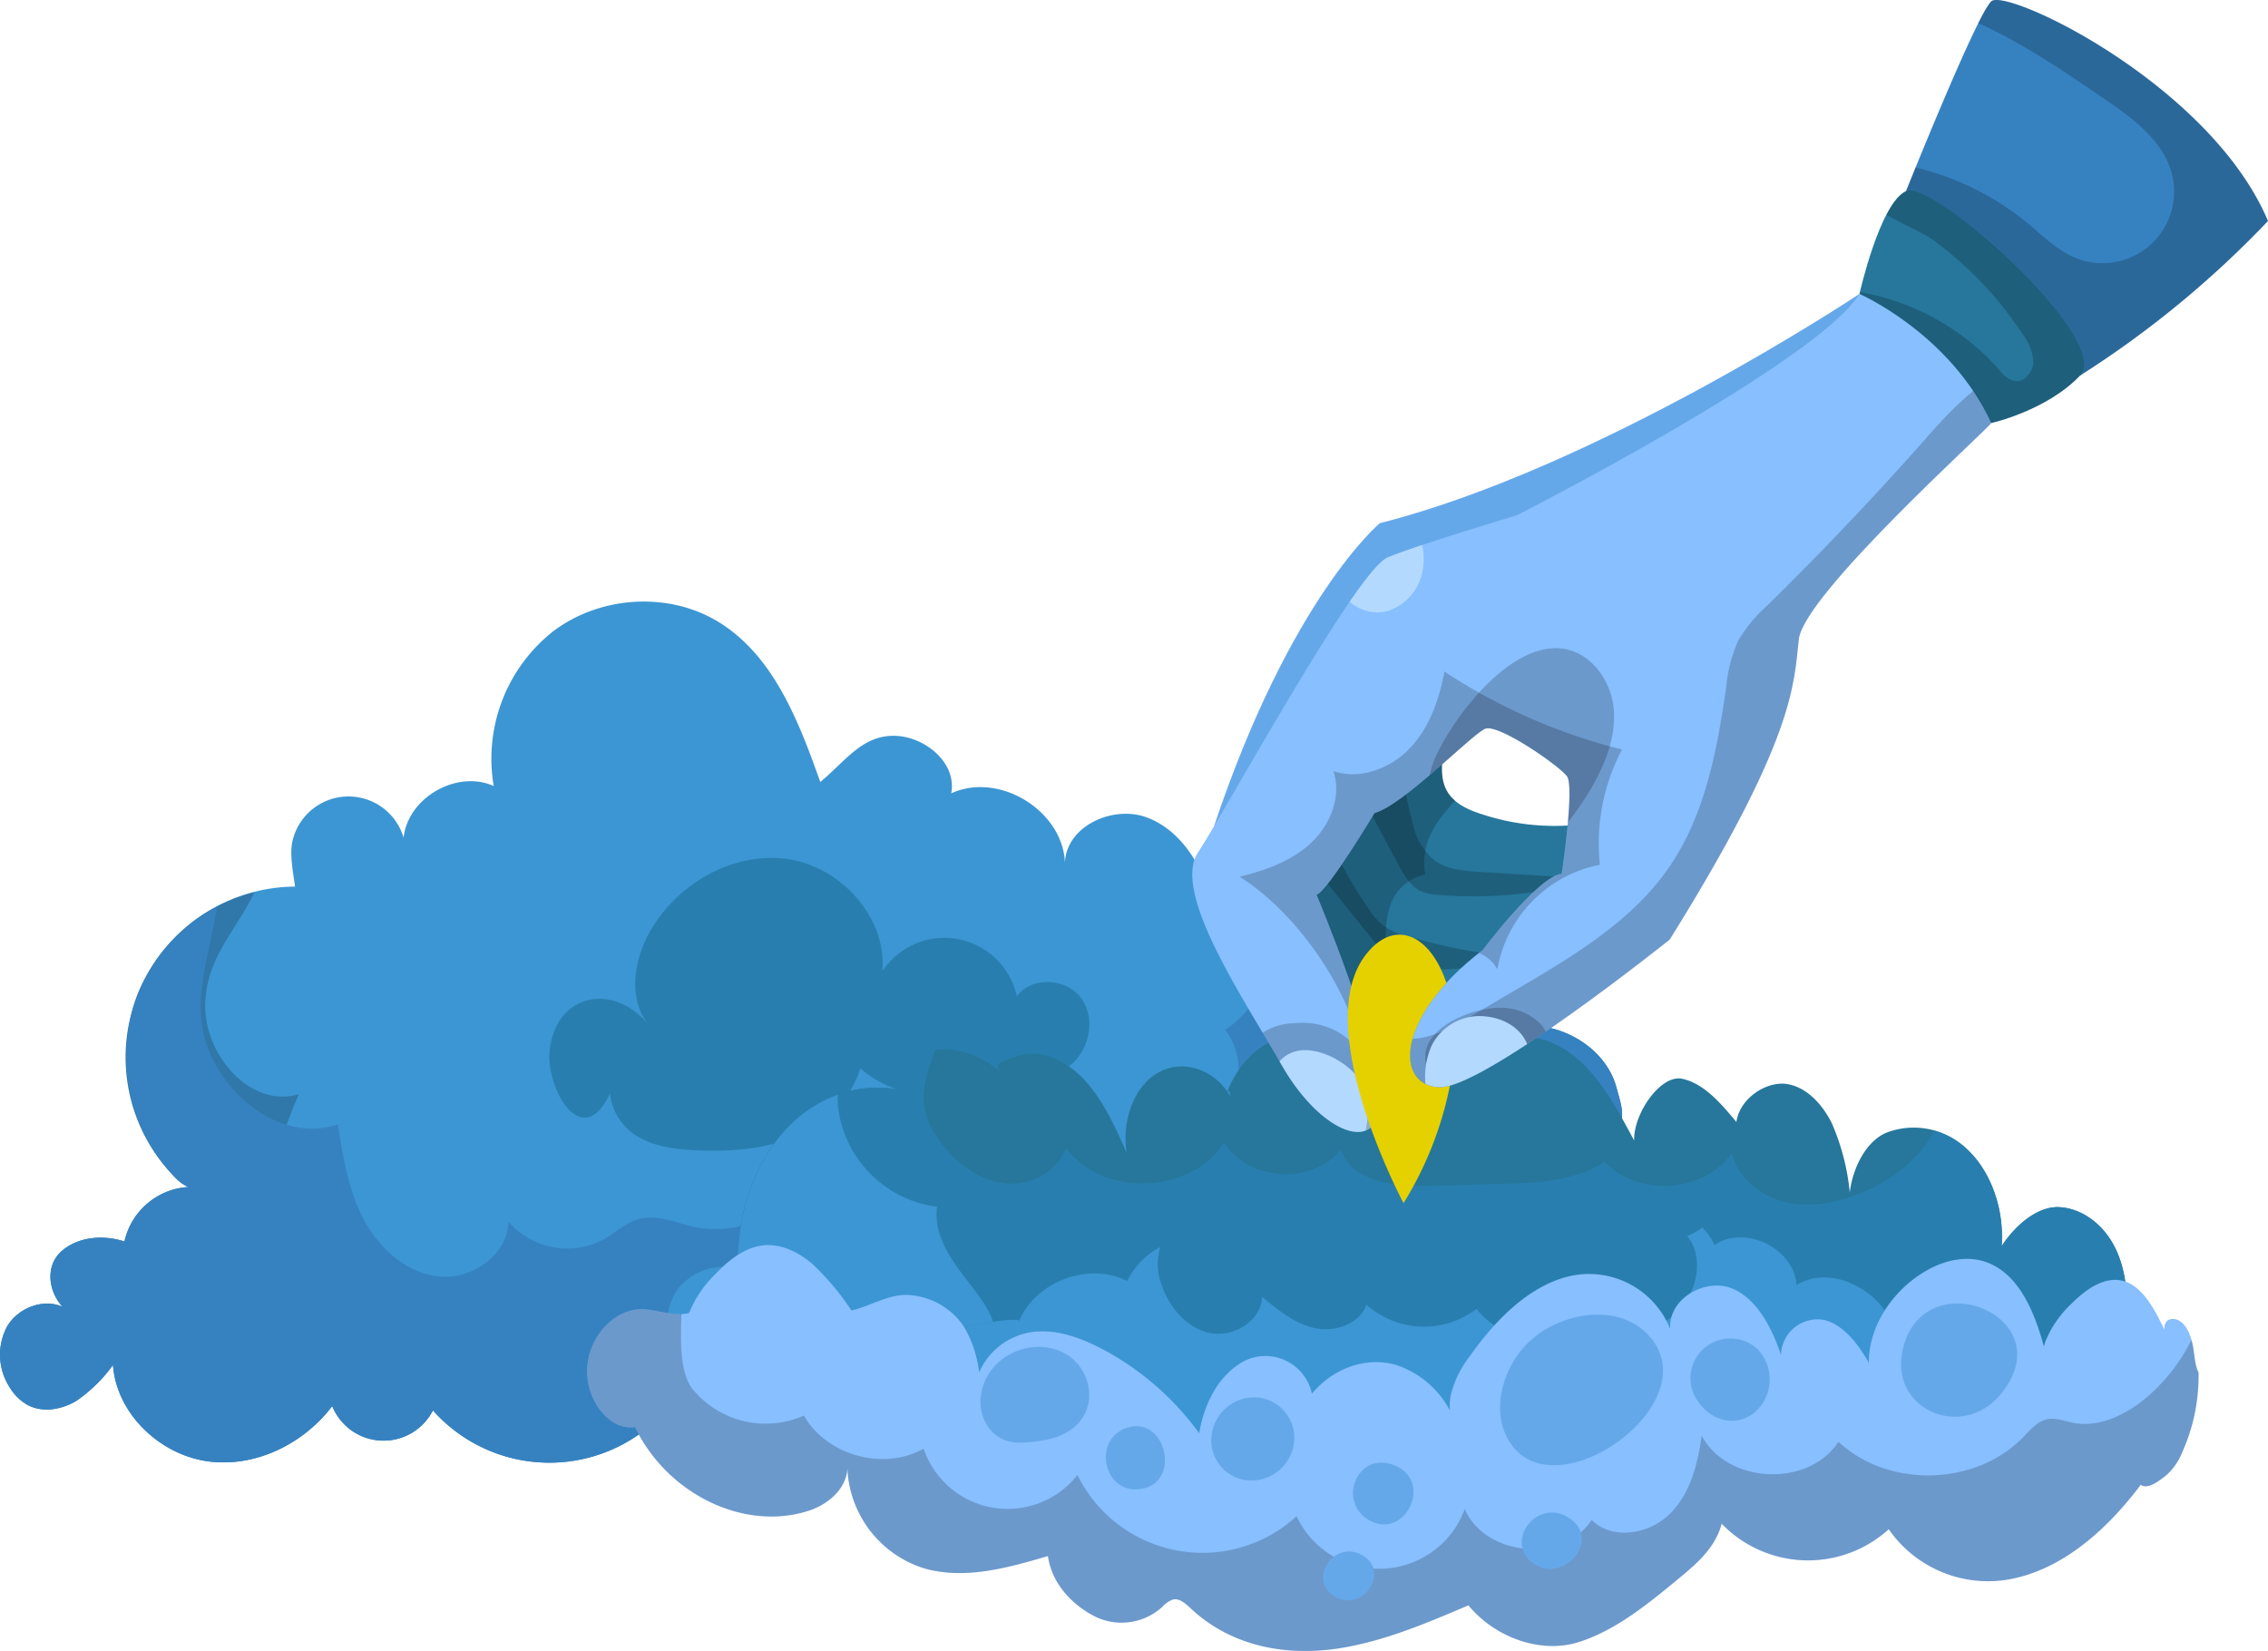 <svg id="Group_75" data-name="Group 75" xmlns="http://www.w3.org/2000/svg" xmlns:xlink="http://www.w3.org/1999/xlink" width="364" height="264.984" viewBox="0 0 364 264.984">
  <defs>
    <clipPath id="clip-path">
      <rect id="Rectangle_20" data-name="Rectangle 20" width="364" height="264.984" fill="none"/>
    </clipPath>
    <clipPath id="clip-path-3">
      <rect id="Rectangle_7" data-name="Rectangle 7" width="119.385" height="91.548" fill="none"/>
    </clipPath>
    <clipPath id="clip-path-4">
      <rect id="Rectangle_8" data-name="Rectangle 8" width="76.341" height="61.439" fill="none"/>
    </clipPath>
    <clipPath id="clip-path-5">
      <rect id="Rectangle_9" data-name="Rectangle 9" width="258.635" height="54.86" fill="none"/>
    </clipPath>
    <clipPath id="clip-path-6">
      <rect id="Rectangle_10" data-name="Rectangle 10" width="58.092" height="60.284" fill="none"/>
    </clipPath>
    <clipPath id="clip-path-7">
      <rect id="Rectangle_11" data-name="Rectangle 11" width="25.495" height="48.104" fill="none"/>
    </clipPath>
    <clipPath id="clip-path-8">
      <rect id="Rectangle_12" data-name="Rectangle 12" width="41.33" height="34.75" fill="none"/>
    </clipPath>
    <clipPath id="clip-path-9">
      <rect id="Rectangle_13" data-name="Rectangle 13" width="18.669" height="17.482" fill="none"/>
    </clipPath>
    <clipPath id="clip-path-10">
      <rect id="Rectangle_14" data-name="Rectangle 14" width="19.358" height="12.63" fill="none"/>
    </clipPath>
    <clipPath id="clip-path-11">
      <rect id="Rectangle_15" data-name="Rectangle 15" width="61.379" height="73.653" fill="none"/>
    </clipPath>
    <clipPath id="clip-path-12">
      <rect id="Rectangle_16" data-name="Rectangle 16" width="93.262" height="113.471" fill="none"/>
    </clipPath>
    <clipPath id="clip-path-13">
      <rect id="Rectangle_17" data-name="Rectangle 17" width="36.048" height="37.331" fill="none"/>
    </clipPath>
    <clipPath id="clip-path-14">
      <rect id="Rectangle_18" data-name="Rectangle 18" width="29.603" height="27.956" fill="none"/>
    </clipPath>
  </defs>
  <g id="Group_74" data-name="Group 74" clip-path="url(#clip-path)">
    <g id="Group_73" data-name="Group 73">
      <g id="Group_72" data-name="Group 72" clip-path="url(#clip-path)">
        <path id="Path_44" data-name="Path 44" d="M259.422,155.232c-1.376-5.075-6.212-8.759-11.389-9.677s-10.559.6-15.11,3.233a3.1,3.1,0,0,0-.489.361c2.058-10.164-.832-21.625-8.97-27.981-8.684-6.784-23.313-5.392-28.927,4.089-1.631-5.621-4.958-11.26-10.436-13.325s-12.978,1.383-13.181,7.233c-.377-8.4-10.625-14.633-18.256-11.113.962-4.943-4.372-9.316-9.408-9.24s-7.709,4.225-11.609,7.413c-3.466-9.792-7.529-20.34-16.407-25.732-8-4.858-18.92-4.124-26.4,1.5a26.034,26.034,0,0,0-9.6,24.886c-5.906-2.665-13.782,1.853-14.461,8.3a9.22,9.22,0,0,0-17.853.606c-.466,2.119.136,5.08.431,7.229a27.4,27.4,0,0,0-19.125,46.812,6.261,6.261,0,0,0,2.008,1.412,11.2,11.2,0,0,0-10.261,8.744c-3.356-1.086-7.335-.8-10.018,1.491s-2.293,6.376.076,8.988c-3.148-1.386-7.139.2-8.89,3.162a9.618,9.618,0,0,0,.436,9.8,7.844,7.844,0,0,0,2.859,2.8c2.424,1.29,5.5.742,7.844-.684a23.955,23.955,0,0,0,5.851-5.739c.579,7.841,7.544,14.457,15.339,15.479,7.536.99,15.263-2.817,19.848-8.887a8.887,8.887,0,0,0,16.161.694,25.014,25.014,0,0,0,41.237-5.776c7.249-15.073,31.049-17.526,47.734-18.682s33.555-.152,50.058-2.865c15.9-2.612,31.01-8.6,45.982-14.548a12.594,12.594,0,0,0,4.682-2.7c1.973-2.084,1-4.5.247-7.275" transform="translate(0 19.287)" fill="#3c96d3"/>
        <g id="Group_38" data-name="Group 38" transform="translate(0 143.196)" opacity="0.2" style="mix-blend-mode: overlay;isolation: isolate">
          <g id="Group_37" data-name="Group 37">
            <g id="Group_36" data-name="Group 36" clip-path="url(#clip-path-3)">
              <path id="Path_45" data-name="Path 45" d="M110.718,191.982a23.366,23.366,0,0,1,8.666-9.432c-.322-.135-.65-.256-.967-.4a16.652,16.652,0,0,1-17.352,5.111c-1.866-.586-3.706-1.521-5.657-1.387s-3.96,1.991-3.31,3.836a14.906,14.906,0,0,1-15.966-7.773c-1.608,3.568-7.187,4.409-9.777,1.476-1.593-1.8-2.078-4.564-4.11-5.856-1.918-1.218-4.406-.635-6.674-.771-6.037-.364-10.59-6.269-11.368-12.265s1.347-11.969,3.774-17.507c-7.838,2.361-15.368-6.471-15.032-14.648.307-7.455,4.95-11.591,7.91-17.771A27.325,27.325,0,0,0,28.227,160.5a6.255,6.255,0,0,0,2.009,1.411,11.207,11.207,0,0,0-10.262,8.744c-3.356-1.086-7.335-.8-10.019,1.491s-2.293,6.376.077,8.988c-3.149-1.386-7.14.2-8.89,3.162a9.621,9.621,0,0,0,.436,9.8,7.85,7.85,0,0,0,2.858,2.8c2.426,1.29,5.5.742,7.844-.684a23.929,23.929,0,0,0,5.851-5.738c.581,7.84,7.545,14.456,15.339,15.479,7.538.988,15.264-2.818,19.849-8.889a8.888,8.888,0,0,0,16.161.694,25.014,25.014,0,0,0,41.237-5.776" transform="translate(0 -114.592)"/>
            </g>
          </g>
        </g>
        <g id="Group_41" data-name="Group 41" transform="translate(183.996 139.601)" opacity="0.2" style="mix-blend-mode: overlay;isolation: isolate">
          <g id="Group_40" data-name="Group 40">
            <g id="Group_39" data-name="Group 39" clip-path="url(#clip-path-4)">
              <path id="Path_46" data-name="Path 46" d="M222.42,153.907c1.973-2.084,1-4.5.247-7.275-1.375-5.075-6.212-8.759-11.389-9.677s-10.559.6-15.109,3.233a3.042,3.042,0,0,0-.489.361c2.058-10.164-.832-21.625-8.971-27.981-.392-.307-.811-.579-1.228-.854,1.583,6.456-1.546,14.282-7.915,16.711,5.193,6.214,8.155,14.875,5.636,22.573s-11.694,13.193-19.142,10.011a39.95,39.95,0,0,1-16.82,12.145,183.109,183.109,0,0,0,24.515-2c15.9-2.612,31.01-8.6,45.982-14.548a12.584,12.584,0,0,0,4.682-2.7" transform="translate(-147.242 -111.715)"/>
            </g>
          </g>
        </g>
        <path id="Path_47" data-name="Path 47" d="M248.032,137.628c-5.177-.918-10.559.6-15.109,3.233a3.043,3.043,0,0,0-.489.361c2.058-10.164-.832-21.625-8.971-27.981a21.577,21.577,0,0,0-21.188-2.54c4.987,8.784,2.95,21.666-5.664,27.4,3.975,4.9,2.077,12.655-2.441,17.056s-10.864,6.264-16.957,7.891c-15.976,4.264-33.9,7.74-48.318-.355a17.1,17.1,0,0,1-17.378,7.045c-2.943-.634-5.908-2.069-8.827-1.333-2.184.551-3.881,2.224-5.846,3.329A12.448,12.448,0,0,1,81.6,168.845c-.07,5.293-5.769,9.32-11.04,8.825s-9.7-4.479-12.176-9.158-3.335-10.018-4.16-15.248c-8.916,3.033-18.655-4.55-21.306-13.587-2.092-7.13.966-14.5,1.873-21.281a27.779,27.779,0,0,0-12.6,13.719,28.078,28.078,0,0,0,6.031,29.776,6.266,6.266,0,0,0,2.009,1.412,11.2,11.2,0,0,0-10.261,8.744c-3.356-1.086-7.336-.8-10.018,1.491s-2.294,6.376.075,8.988c-3.148-1.386-7.139.2-8.89,3.162a9.621,9.621,0,0,0,.436,9.8,7.844,7.844,0,0,0,2.859,2.8c2.424,1.29,5.5.742,7.844-.684a23.955,23.955,0,0,0,5.851-5.74c.58,7.841,7.544,14.457,15.339,15.479,7.536.99,15.264-2.817,19.848-8.887a8.888,8.888,0,0,0,16.161.694,25.014,25.014,0,0,0,41.237-5.776c7.25-15.073,31.049-17.526,47.734-18.682s33.555-.152,50.058-2.865c15.9-2.612,31.01-8.6,45.982-14.548a12.584,12.584,0,0,0,4.682-2.7c1.973-2.084,1-4.5.247-7.275-1.375-5.075-6.212-8.759-11.389-9.677" transform="translate(0 27.213)" fill="#3682c1"/>
        <path id="Path_48" data-name="Path 48" d="M86.491,136.991c-3.446-4.277-2.346-10.747.486-15.454,4.457-7.415,13.243-12.379,21.807-11.157s15.94,9.345,15.234,17.967a11.916,11.916,0,0,1,21.57,4.056c2.341-3.242,7.92-2.95,10.3.26s1.433,8.2-1.649,10.743-7.73,2.707-11.293.895a17.444,17.444,0,0,1-22.492-.336c-1.482,5.078-5.789,9-10.678,11.022s-10.312,2.369-15.6,2.138c-3.1-.135-6.294-.489-9.027-1.973a9.239,9.239,0,0,1-4.865-7.129c-4.532,9.582-10.268-.993-9.693-6.78.937-9.428,10.374-11.107,15.9-4.251" transform="translate(17.611 27.506)" fill="#287faf"/>
        <path id="Path_49" data-name="Path 49" d="M319.1,187.279c.96-6.673,1.807-14.063-1.122-19.761-1.884-3.664-5.255-6.089-8.775-6.312s-7.119,2.862-9.335,6.267c.434-5.721-1.575-11.616-5.18-15.214a12.329,12.329,0,0,0-13.147-3.072c-3.275,1.262-5.5,5.433-6.047,9.612a36.6,36.6,0,0,0-2.855-11.012c-1.625-3.314-4.327-6.023-7.459-6.374s-7.322,2.291-7.88,6.118c-2.505-3.019-5.23-6.182-8.686-6.93s-7.856,5.582-7.72,9.916c-2.1-3.935-4.226-7.914-7.044-11.088s-6.446-5.51-10.272-5.482c-3.059.021-6.923,1.533-7.223,5.293-2.965-3.633-6.144-7.416-10.216-8.614s-8.975,2.427-9.714,7.528a11.547,11.547,0,0,0-11.292-4.461c-4.061.865-7.721,4.289-9.5,8.887.932.064-.02,1.837.457.841-2.485-4.314-7.539-6.016-11.485-3.87s-6.014,7.789-5.148,12.983c-1.884-4.31-3.893-8.669-6.9-11.863s-7.232-5.055-11.033-3.578c-1.541.6-3.553.92-2.452,2.364a14.108,14.108,0,0,0-7.716-3.525,7.6,7.6,0,0,0-5.456,1.216,5.772,5.772,0,0,0-2.657,5.28,19.267,19.267,0,0,0-17.237,5.035c-4.872,4.5-8.136,11.575-8.784,19.027-.189,2.171-.747,5.866.841,4.9-3.643-1.215-7.951-.581-10.569,2.805s-2.535,9.8.73,12.124Z" transform="translate(21.379 32.549)" fill="#26779b"/>
        <path id="Path_50" data-name="Path 50" d="M317.98,166.4c-1.884-3.665-5.256-6.089-8.775-6.312s-7.119,2.862-9.335,6.267c.434-5.721-1.575-11.618-5.18-15.214a13.141,13.141,0,0,0-5.657-3.341c-.072.142-.126.295-.2.436-2.473,4.522-6.917,7.719-11.7,9.642-3.786,1.522-8,2.333-11.97,1.4s-7.625-3.881-8.592-7.848c-4.5,6.356-15.06,7.069-20.38,1.377-4.876,3.133-11,3.388-16.79,3.546l-11.583.319c-5.448.149-12.35-.67-13.987-5.868-4.527,5.778-14.908,5.168-18.727-1.1-5.387,8.371-19.483,8.854-25.428.868-1.271,3.941-5.847,6.177-9.956,5.663s-7.661-3.256-10.149-6.567c-4.492-5.977-2.368-10.126-.948-14.775a6.493,6.493,0,0,0-2.713,1.141,5.772,5.772,0,0,0-2.657,5.28,19.269,19.269,0,0,0-17.237,5.033c-4.872,4.5-8.135,11.575-8.784,19.028-.131,1.508-.439,3.748-.084,4.652a9.16,9.16,0,0,0-9.645,3.049c-2.619,3.386-2.535,9.8.73,12.124l230.871.963c.96-6.673,1.807-14.063-1.122-19.761" transform="translate(21.379 33.67)" fill="#287faf"/>
        <path id="Path_51" data-name="Path 51" d="M129,158.595a18.409,18.409,0,0,1-15.86-15.82,16.16,16.16,0,0,1-.071-2.157,20.787,20.787,0,0,0-7.054,4.295c-4.871,4.5-8.135,11.575-8.784,19.028-.131,1.507-.439,3.748-.084,4.652a9.161,9.161,0,0,0-9.645,3.048c-2.619,3.388-2.535,9.8.73,12.125l46.713.195c10.344-8.057-7.239-14.272-5.946-25.366" transform="translate(21.379 35.1)" fill="#3c96d3"/>
        <path id="Path_52" data-name="Path 52" d="M134.5,173.437c2.647-6.393,11.157-9.556,17.337-6.444,2.99-6.212,11.465-9.046,17.591-5.884a9.871,9.871,0,0,0,3.39,1.427c2.027.2,3.765-1.3,5.392-2.523,5.8-4.371,15.44-5.463,19.39.637,2.963-5.642,12.2-6.338,15.973-1.2,2.6-5.6,11.67-6.485,15.3-1.485,4.9-4.79,14.414-2.992,17.228,3.254,4.9-3.3,12.766.545,13.168,6.441,4.807-3,11.568-.144,14.565,4.664s3.137,10.832,2.749,16.484c-3.7-2-8.195-1.443-12.344-.771-23.07,3.735-45.875,9.328-69.155,11.393s-47.518.387-68.57-9.762c-5.3-2.554-13.653-5.712-8.427-12.244,2.184-2.729,16.794-4.9,16.411-3.981" transform="translate(29.064 38.609)" fill="#287faf"/>
        <path id="Path_53" data-name="Path 53" d="M273.837,171.572c-3-4.807-9.758-7.663-14.565-4.664-.4-5.9-8.266-9.743-13.167-6.442a9.2,9.2,0,0,0-1.993-2.8A8.016,8.016,0,0,1,241.724,159c3.259,4.151,1.127,10.833-3.349,13.628s-10.316,2.413-15.278.616a11.272,11.272,0,0,1-15.183-2.517,13.873,13.873,0,0,1-17.675-.671c-1.112,3.129-5.061,4.456-8.3,3.748s-5.927-2.908-8.474-5.038c-.056,3.978-4.772,6.729-8.634,5.768s-6.583-4.579-7.725-8.39a9.681,9.681,0,0,1,.034-5.337,12.453,12.453,0,0,0-5.3,5.442c-6.181-3.112-14.69.052-17.337,6.446.382-.923-14.227,1.251-16.411,3.981-5.226,6.532,3.13,9.688,8.427,12.242,21.052,10.149,45.291,11.826,68.57,9.762,9.561-.847,19.04-2.3,28.494-3.968q20.086-4.784,39.986-10.309c4.534-1.261,9.3-2.732,12.762-5.789a18.84,18.84,0,0,0-2.493-7.038" transform="translate(29.064 39.356)" fill="#3c96d3"/>
        <path id="Path_54" data-name="Path 54" d="M334.029,180.36c-.674-1.362-.627-3.125-.988-4.66s-1.031-3.123-2.236-3.705-2.407-.025-2.234,1.561c-1.581-3.325-3.474-6.947-6.515-7.845-2.994-.883-6.036,1.223-8.435,3.633a17.185,17.185,0,0,0-4.089,5.862c-.122.316-.229.644-.322.978-1.512-5.567-3.793-10.744-8.016-12.985-4.245-2.252-9.3-.675-13.211,2.427-3.715,2.95-6.884,7.74-6.867,13.176-1.788-3.144-4.146-6.132-7.205-6.874a5.883,5.883,0,0,0-6.9,5.617c-1.543-4.7-4.161-9.332-8.107-10.762s-9.878,1.488-9.688,6.569a14.03,14.03,0,0,0-16.4-8.376c-6.247,1.581-11.521,6.82-15.731,12.756a16.808,16.808,0,0,0-3.045,6.162,9.059,9.059,0,0,0-.159,2.577,15.107,15.107,0,0,0-8.727-7.338c-4.709-1.32-9.932.485-13.428,4.64a7.616,7.616,0,0,0-10.647-5.346c-4.014,2.028-6.553,6.455-7.44,11.691a45.487,45.487,0,0,0-16.671-14.082c-3.22-1.543-6.68-2.63-10.124-2.162a10.956,10.956,0,0,0-8.521,6.489,18.57,18.57,0,0,0-2.458-7.374,11.479,11.479,0,0,0-8.59-5.033c-3.253-.337-6.233,1.723-9.447,2.464a41.089,41.089,0,0,0-6.234-7.441c-2.379-2.044-5.278-3.385-8.17-2.984s-5.461,2.473-7.67,4.822a17.8,17.8,0,0,0-3.969,6c-2.174.614-5.308-.565-7.534-.607-4.216-.079-8.394,4.019-8.821,9.2s3.473,10.384,7.659,9.723c5.375,11.117,18.037,16.846,28.178,13.321,2.753-.957,5.776-3.37,5.912-6.725a17.6,17.6,0,0,0,12.37,16.094c6.51,1.833,13.3-.082,19.82-1.992.642,4.592,4.1,7.971,7.59,9.722a9.678,9.678,0,0,0,10.793-1.6,4.3,4.3,0,0,1,1.672-1.142c1.085-.254,2.077.694,2.955,1.51,6.159,5.726,14.313,7.4,22.021,6.543s15.124-4,22.451-7.124c4.384,5.307,11.756,7.794,17.732,5.894s11.235-6.227,16.365-10.483c2.683-2.226,5.54-4.725,6.553-8.51a19.267,19.267,0,0,0,26.809.887,19.4,19.4,0,0,0,21.055,7.655c7.541-1.966,14.138-7.8,19.39-14.789,1.125.827,2.949-.64,4.065-1.5a9.636,9.636,0,0,0,2.562-3.649,29.888,29.888,0,0,0,2.647-12.874" transform="translate(18.821 39.919)" fill="#87bfff"/>
        <g id="Group_44" data-name="Group 44" transform="translate(94.219 210.124)" opacity="0.2" style="mix-blend-mode: overlay;isolation: isolate">
          <g id="Group_43" data-name="Group 43">
            <g id="Group_42" data-name="Group 42" clip-path="url(#clip-path-5)">
              <path id="Path_55" data-name="Path 55" d="M328.821,194.829a9.641,9.641,0,0,0,2.562-3.65,29.883,29.883,0,0,0,2.647-12.872c-.674-1.363-.627-3.125-.988-4.661-.044-.184-.106-.365-.16-.549a29.11,29.11,0,0,1-7.025,9.088c-3.341,2.859-7.716,5.062-12.026,4.195-1.33-.269-2.663-.822-4-.575-1.645.3-2.8,1.722-3.97,2.92-7.626,7.84-21.62,8.18-29.618.72-4.834,7.383-17.817,6.79-21.958-1-.614,4.592-1.858,9.38-5.166,12.624s-9.215,4.192-12.49.915c-4.56,6.977-17.06,5.9-20.361-1.751a14.639,14.639,0,0,1-27,1.156,22.359,22.359,0,0,1-35.167-6.62,14.24,14.24,0,0,1-24.685-4.225c-6.423,3.626-15.563,1.1-19.212-5.308a15.181,15.181,0,0,1-17.839-4.21c-2.1-2.672-1.954-7.61-1.831-12.1-2.018.056-4.454-.731-6.283-.766-4.216-.079-8.394,4.018-8.822,9.2s3.474,10.383,7.66,9.722c5.375,11.117,18.037,16.847,28.178,13.321,2.753-.956,5.776-3.37,5.912-6.724a17.6,17.6,0,0,0,12.37,16.093c6.51,1.833,13.3-.081,19.82-1.992.642,4.594,4.1,7.973,7.59,9.723a9.68,9.68,0,0,0,10.793-1.6,4.312,4.312,0,0,1,1.672-1.143c1.085-.252,2.077.694,2.955,1.511,6.159,5.726,14.313,7.394,22.021,6.543s15.124-4,22.449-7.124c4.385,5.306,11.758,7.793,17.733,5.894s11.235-6.228,16.365-10.483c2.683-2.226,5.54-4.725,6.553-8.51a19.267,19.267,0,0,0,26.809.887,19.4,19.4,0,0,0,21.055,7.654c7.541-1.964,14.138-7.8,19.39-14.788,1.125.827,2.949-.641,4.065-1.5" transform="translate(-75.398 -168.151)"/>
            </g>
          </g>
        </g>
        <path id="Path_56" data-name="Path 56" d="M196.677,173.85c-.041.044-.082.089-.122.134-3.679,4.09-5.452,10.83-2.161,15.611,7.353,10.68,30.9-6,22.715-16.69-4.973-6.5-15.448-4.44-20.432.945" transform="translate(48.091 42.148)" fill="#65a8ea"/>
        <path id="Path_57" data-name="Path 57" d="M205.561,185.525c.1-.075.209-.161.326-.255l-.119.07-.207.185" transform="translate(51.311 46.246)" fill="#603526"/>
        <path id="Path_58" data-name="Path 58" d="M218.687,174.118a6.313,6.313,0,0,0-.345,7.91c1.941,2.924,5.7,4.161,8.75,2.021a7.03,7.03,0,0,0,.882-10.333,6.426,6.426,0,0,0-9.287.4" transform="translate(54.196 42.914)" fill="#65a8ea"/>
        <path id="Path_59" data-name="Path 59" d="M261.422,171.414c-3.85-5.337-14.552-6.274-16.927,3.132-2.483,9.841,9.4,14.959,15.613,7.5,3.453-4.151,3.248-7.945,1.315-10.627" transform="translate(60.945 41.79)" fill="#65a8ea"/>
        <path id="Path_60" data-name="Path 60" d="M162.58,179.478a6.918,6.918,0,0,0-6.982,7.5,6.434,6.434,0,0,0,5.918,5.832,6.893,6.893,0,0,0,7.162-5.161,6.505,6.505,0,0,0-6.1-8.171" transform="translate(38.831 44.798)" fill="#65a8ea"/>
        <path id="Path_61" data-name="Path 61" d="M138,173.42c-5.25-1.649-11.234,1.738-11.98,7.294a6.9,6.9,0,0,0,2.053,6.181c2.528,2.2,5.758,1.41,8.755.978l-.469.064c3.348-.636,6.393-2.555,6.959-6.266A7.659,7.659,0,0,0,138,173.42" transform="translate(31.437 43.183)" fill="#65a8ea"/>
        <path id="Path_62" data-name="Path 62" d="M145.438,183.435c-5.686,1.841-3.785,10.822,2.268,9.826,6.53-1.076,3.939-11.834-2.268-9.826" transform="translate(35.454 45.726)" fill="#65a8ea"/>
        <path id="Path_63" data-name="Path 63" d="M181.071,188.6c-2.6-1.406-5.516-.8-6.809,1.986a4.945,4.945,0,0,0,2.131,6.523c5.58,3.128,10-5.623,4.679-8.509" transform="translate(43.376 46.894)" fill="#65a8ea"/>
        <path id="Path_64" data-name="Path 64" d="M176.306,199.931c-4.7-2.808-9.156,4.184-4.209,6.73,4.29,2.208,8.561-4.13,4.209-6.73" transform="translate(42.418 49.742)" fill="#65a8ea"/>
        <path id="Path_65" data-name="Path 65" d="M202.782,194.974c-5.117-2.994-10.368,4.272-5.258,7.589,4.865,3.158,10.928-4.271,5.258-7.589" transform="translate(48.784 48.492)" fill="#65a8ea"/>
        <path id="Path_66" data-name="Path 66" d="M244.8,30.674s11.28-28.2,13.677-30.456,35.109,13.253,44.415,35.249A160.059,160.059,0,0,1,272.72,60.284Z" transform="translate(61.106 0)" fill="#3682c1"/>
        <g id="Group_47" data-name="Group 47" transform="translate(305.908)" opacity="0.2" style="mix-blend-mode: overlay;isolation: isolate">
          <g id="Group_46" data-name="Group 46">
            <g id="Group_45" data-name="Group 45" clip-path="url(#clip-path-6)">
              <path id="Path_67" data-name="Path 67" d="M302.894,35.468c-9.306-22-42.018-37.506-44.415-35.25a16.839,16.839,0,0,0-2.093,3.531c.569.231,1.106.459,1.578.687,6.6,3.187,12.679,7.353,18.717,11.479,4.529,3.094,9.385,6.638,10.767,11.946a11.481,11.481,0,0,1-15.43,13.532c-2.937-1.192-5.228-3.521-7.668-5.546a44.811,44.811,0,0,0-18.009-8.975c-.941,2.311-1.538,3.8-1.538,3.8l27.918,29.61a160.007,160.007,0,0,0,30.174-24.816" transform="translate(-244.802 0)"/>
            </g>
          </g>
        </g>
        <path id="Path_68" data-name="Path 68" d="M186.755,140.533a8.691,8.691,0,0,0,6.054-1.165c1.7-1.242,2.472-3.893,1.137-5.518a59.307,59.307,0,0,0,19.5-24.557,37.084,37.084,0,0,1-17.09-1.44c-8.991-2.745-6.4-8.077-5.213-16.284-4.241,2.366-15.267,9.425-18.618,12.94s-5.828,8.065-6.019,12.917c-.19,4.8.4,13.691,4.717,16.632,4.337,2.954,10.306,5.914,15.53,6.474" transform="translate(41.555 22.857)" fill="#26779b"/>
        <g id="Group_50" data-name="Group 50" transform="translate(208.032 114.783)" opacity="0.2" style="mix-blend-mode: overlay;isolation: isolate">
          <g id="Group_49" data-name="Group 49">
            <g id="Group_48" data-name="Group 48" clip-path="url(#clip-path-7)">
              <path id="Path_69" data-name="Path 69" d="M191.061,92.037c-.179-.069-.361-.125-.544-.181-4.607,2.647-14.79,9.225-17.991,12.581-3.351,3.514-5.827,8.065-6.019,12.917-.189,4.8.4,13.691,4.717,16.632a41.527,41.527,0,0,0,12.815,5.973,36.1,36.1,0,0,1-2.919-9.837,15.656,15.656,0,0,1,.46-7.738,7.451,7.451,0,0,1,5.595-4.938c-.752-5.362,1.743-8.454,4.8-11.883-3.4-2.953-1.848-7.42-.911-13.527" transform="translate(-166.477 -91.855)"/>
            </g>
          </g>
        </g>
        <g id="Group_53" data-name="Group 53" transform="translate(209.107 120.885)" opacity="0.2" style="mix-blend-mode: overlay;isolation: isolate">
          <g id="Group_52" data-name="Group 52">
            <g id="Group_51" data-name="Group 51" clip-path="url(#clip-path-8)">
              <path id="Path_70" data-name="Path 70" d="M195.592,115.782c-2.617-.161-5.431-.4-7.439-2.084a10.793,10.793,0,0,1-2.522-3.55c-.955-1.908-2.753-12.854-3.83-13.283a2.349,2.349,0,0,0-1.175-.095,60.756,60.756,0,0,0-8.314,6.449,22.859,22.859,0,0,0-4.973,7.806l0,.02c0,1.643,1.087,3.063,2.117,4.344l10.782,13.4a7.453,7.453,0,0,0,1.919,1.869,6.909,6.909,0,0,0,3.054.729,47.369,47.369,0,0,0,10.678-.512q1.08-.87,2.114-1.791a93.092,93.092,0,0,1-13.963-2.985,11.343,11.343,0,0,1-3.946-1.784,11.171,11.171,0,0,1-2.121-2.477,76.425,76.425,0,0,1-6.647-11.76,2.628,2.628,0,0,1-.339-1.642c.165-.692.833-1.122,1.417-1.531a13,13,0,0,0,3.86-4.252q3.226,6.038,6.453,12.075c.87,1.628,1.846,3.359,3.513,4.15a8.221,8.221,0,0,0,2.847.609,67.769,67.769,0,0,0,18.347-.975c.436-.626.833-1.277,1.245-1.919l-13.075-.806" transform="translate(-167.337 -96.738)"/>
            </g>
          </g>
        </g>
        <path id="Path_71" data-name="Path 71" d="M259.516,37.748s-41.877,27.918-76.986,36.8c0,0-14.309,11.886-26.613,48.666l101.061-70.24Z" transform="translate(38.919 9.422)" fill="#65a8ea"/>
        <path id="Path_72" data-name="Path 72" d="M281.363,58.475c-.846,1.268-30.033,27.5-30.879,34.686s-.422,15.651-20.726,48.223c0,0-29.611,23.688-36.8,23.688s-7.614-11,6.768-22c0,0,8.882-11.844,12.69-12.267,0,0,2.114-13.959.846-15.651s-11-8.46-13.113-7.614-13.112,12.267-17.766,13.536c0,0-7.614,12.691-9.306,13.113,0,0,10.152,24.111,10.152,32.994s-9.306,5.5-15.65-5.5S149.81,133.77,154.04,127.424,179.421,82.163,184.5,80.049s20.726-6.768,20.726-6.768,48.223-24.535,54.991-35.533l19.624,1.806Z" transform="translate(38.222 9.422)" fill="#87bfff"/>
        <g id="Group_56" data-name="Group 56" transform="translate(202.636 164.188)" opacity="0.2" style="mix-blend-mode: overlay;isolation: isolate">
          <g id="Group_55" data-name="Group 55">
            <g id="Group_54" data-name="Group 54" clip-path="url(#clip-path-9)">
              <path id="Path_73" data-name="Path 73" d="M180.828,145.486q-.255-1-.511-1.994c-.961-3.749-2.112-7.793-5.211-10.112a11.545,11.545,0,0,0-7.619-1.961,10.036,10.036,0,0,0-5.33,1.542c1.121,1.878,2.2,3.688,3.163,5.352,5.9,10.227,14.351,13.854,15.508,7.173" transform="translate(-162.159 -131.391)"/>
            </g>
          </g>
        </g>
        <path id="Path_74" data-name="Path 74" d="M180.323,144.452a28.8,28.8,0,0,0-4.011-5.893c-2.669-2.827-8.73-5.6-11.975-1.871.145.249.3.51.441.752,5.951,10.316,14.507,13.932,15.545,7.012" transform="translate(41.021 33.67)" fill="#b3d9ff"/>
        <g id="Group_59" data-name="Group 59" transform="translate(228.738 161.747)" opacity="0.2" style="mix-blend-mode: overlay;isolation: isolate">
          <g id="Group_58" data-name="Group 58">
            <g id="Group_57" data-name="Group 57" clip-path="url(#clip-path-10)">
              <path id="Path_75" data-name="Path 75" d="M202.4,133.261a6.291,6.291,0,0,0-.56-.9,8.608,8.608,0,0,0-5.227-2.8c-5.08-.975-17.043,3.68-12.6,10.864a3.527,3.527,0,0,0,2.417,1.637c3.348-.669,9.6-4.452,15.97-8.807" transform="translate(-183.047 -129.438)"/>
            </g>
          </g>
        </g>
        <g id="Group_62" data-name="Group 62" transform="translate(198.941 107.79)" opacity="0.2" style="mix-blend-mode: overlay;isolation: isolate">
          <g id="Group_61" data-name="Group 61">
            <g id="Group_60" data-name="Group 60" clip-path="url(#clip-path-11)">
              <path id="Path_76" data-name="Path 76" d="M192.087,86.259c-.839,4.457-2.389,8.94-5.495,12.245s-8.025,5.188-12.321,3.735c1.343,4.048-.5,8.646-3.626,11.55s-7.3,4.392-11.443,5.395c11.586,7.258,23.242,25.818,20.23,40.729a2.836,2.836,0,0,0,.745-.422,12.141,12.141,0,0,0,1.12-2.252c.142-.415.239-.845.352-1.268.024-.292.061-.567.061-.893,0-8.882-10.152-32.994-10.152-32.994,1.692-.424,9.306-13.113,9.306-13.113,4.654-1.268,15.651-12.69,17.767-13.536s11.844,5.922,13.112,7.614S210.9,118.7,210.9,118.7c-3.806.424-12.69,12.267-12.69,12.267-.207.159-.381.316-.582.475a5.752,5.752,0,0,1,2.943,2.614,20.788,20.788,0,0,1,16.465-16.792,32.26,32.26,0,0,1,3.548-18.494,92.418,92.418,0,0,1-28.494-12.51" transform="translate(-159.202 -86.259)"/>
            </g>
          </g>
        </g>
        <g id="Group_65" data-name="Group 65" transform="translate(226.323 61.022)" opacity="0.2" style="mix-blend-mode: overlay;isolation: isolate">
          <g id="Group_64" data-name="Group 64">
            <g id="Group_63" data-name="Group 63" clip-path="url(#clip-path-12)">
              <path id="Path_77" data-name="Path 77" d="M185.97,162.3c7.192,0,36.8-23.688,36.8-23.688,20.3-32.571,19.88-41.031,20.726-48.223s30.033-33.416,30.879-34.686l-.554-6.875c-4.341,2.889-8.31,7.52-10.193,9.645Q251.517,72.15,238.474,84.957a23.512,23.512,0,0,0-4.709,5.689,23.632,23.632,0,0,0-1.946,7.568c-1.452,10.069-3.391,20.442-9.167,28.819-5.9,8.56-15.152,14.1-24.111,19.37q-4.411,2.6-8.82,5.191c-2.459,1.448-5.482,2.843-8.224,2.957-1.247,4.6.631,7.754,4.472,7.754" transform="translate(-181.114 -48.833)"/>
            </g>
          </g>
        </g>
        <path id="Path_78" data-name="Path 78" d="M187.968,144.526c-6.028,0-7.262-7.734.957-16.712-2.518-7.671-8.206-10.428-12.8-4.72-9.306,11.563,5.922,40.044,5.922,40.044a56.894,56.894,0,0,0,7.444-18.86,5.961,5.961,0,0,1-1.522.249" transform="translate(43.211 29.967)" fill="#e5d100"/>
        <path id="Path_79" data-name="Path 79" d="M238.822,41.065s14.523,6.346,21.15,20.727c0,0,8.883-1.974,14.241-7.614s-23.688-31.584-27.918-29.611-7.473,16.5-7.473,16.5" transform="translate(59.613 6.106)" fill="#26779b"/>
        <g id="Group_68" data-name="Group 68" transform="translate(298.435 30.567)" opacity="0.2" style="mix-blend-mode: overlay;isolation: isolate">
          <g id="Group_67" data-name="Group 67">
            <g id="Group_66" data-name="Group 66" clip-path="url(#clip-path-13)">
              <path id="Path_80" data-name="Path 80" d="M259.972,61.792s8.883-1.974,14.241-7.614-23.688-31.584-27.918-29.61c-1.136.53-2.2,1.977-3.147,3.791,2.678,1.577,5.907,2.883,7.583,4.117A58.665,58.665,0,0,1,265.059,47.62a7.817,7.817,0,0,1,1.658,4.459c-.075,1.611-1.493,3.252-3.079,2.957a4.611,4.611,0,0,1-2.392-1.8,38.889,38.889,0,0,0-22.357-12.467c-.04.171-.067.292-.067.292s14.523,6.346,21.15,20.727" transform="translate(-238.822 -24.461)"/>
            </g>
          </g>
        </g>
        <g id="Group_71" data-name="Group 71" transform="translate(229.444 104.04)" opacity="0.2" style="mix-blend-mode: overlay;isolation: isolate">
          <g id="Group_70" data-name="Group 70">
            <g id="Group_69" data-name="Group 69" clip-path="url(#clip-path-14)">
              <path id="Path_81" data-name="Path 81" d="M205.114,83.349c-8.356-1.255-17.451,10.6-20.472,17.211a14.059,14.059,0,0,0-1.028,3.087c3.97-3.393,7.77-7,8.925-7.463,2.114-.847,11.844,5.921,13.112,7.614.575.767.454,4.053.151,7.416a46.435,46.435,0,0,0,3.988-5.9c2.178-3.845,3.833-8.209,3.34-12.6s-3.646-8.7-8.015-9.362" transform="translate(-183.612 -83.258)"/>
            </g>
          </g>
        </g>
        <path id="Path_82" data-name="Path 82" d="M179.554,80.58a8.382,8.382,0,0,0,5.533-6.668A10.755,10.755,0,0,0,184.992,70c-2.247.754-4.245,1.462-5.545,2-1.237.515-3.43,3.223-6.1,7.1a6.6,6.6,0,0,0,6.2,1.48" transform="translate(43.271 17.472)" fill="#b3d9ff"/>
        <path id="Path_83" data-name="Path 83" d="M199.409,135c-1-2.474-3.72-4.374-7.486-4.491a8.642,8.642,0,0,0-7.836,4.709,12.517,12.517,0,0,0-1.006,6.178,5.386,5.386,0,0,0,2.406.521c2.569,0,8-3.029,13.923-6.917" transform="translate(45.693 32.576)" fill="#b3d9ff"/>
      </g>
    </g>
  </g>
</svg>
